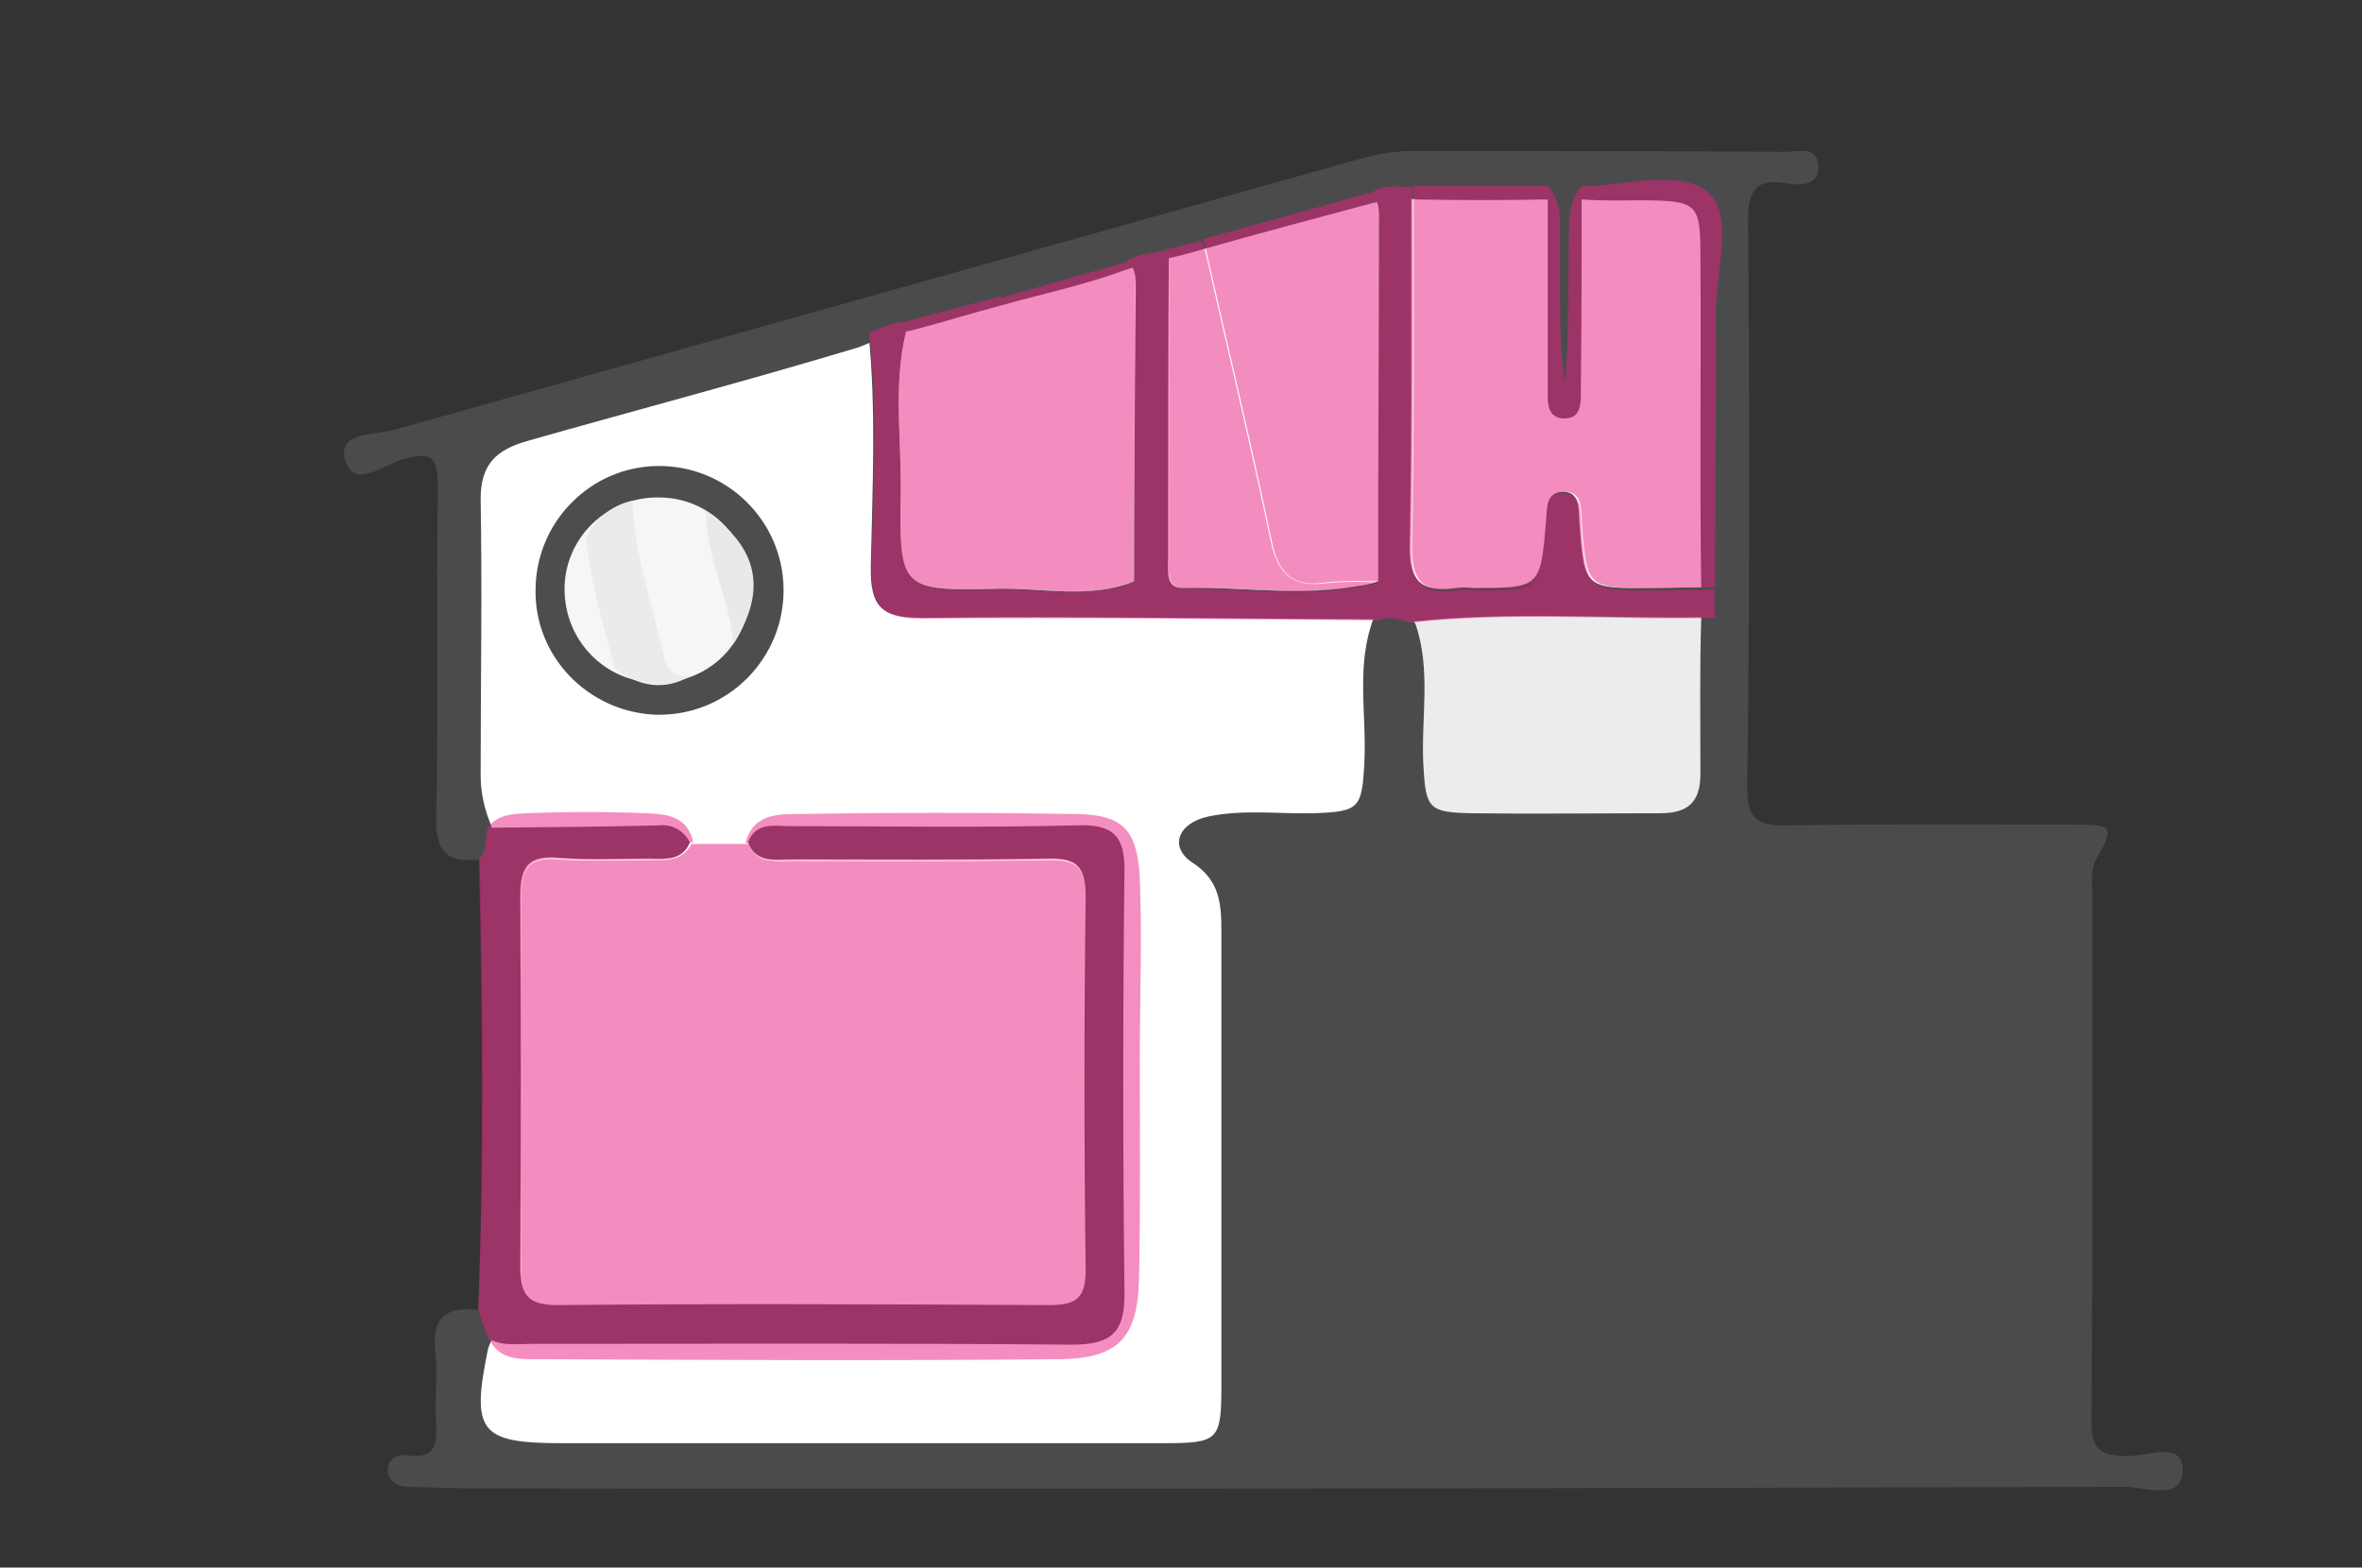 <?xml version="1.0" encoding="utf-8"?>
<!-- Generator: Adobe Illustrator 23.0.1, SVG Export Plug-In . SVG Version: 6.00 Build 0)  -->
<svg version="1.1" id="Layer_1" xmlns="http://www.w3.org/2000/svg" xmlns:xlink="http://www.w3.org/1999/xlink" x="0px" y="0px"
	 viewBox="0 0 292.4 194.1" style="enable-background:new 0 0 292.4 194.1;" xml:space="preserve">
<rect x="0" y="0" width="292.4" height="194.1" fill="#333333" stroke="none"/>
<style type="text/css">
	.st0{fill:#4C4B4C;}
	.st1{fill:#FFFFFF;}
	.st2{fill:#EBEBEB;}
	.st3{fill:#FCFCFC;}
	.st4{fill:#ECECEC;}
	.st5{fill:#4E4D4E;}
	.st6{fill:#F7F6F6;}
	.st7{fill:#E9E9E9;}
	.st8{fill:#F7F8F8;}
	.st9{fill:#EEEDEE;}
	.st10{fill:#FEFEFE;}
	.st11{opacity:0.5;}
	.st12{fill:#EC1E81;}
</style>
<title>Home 2.1</title>
<path class="st0" d="M59.4,106.4c1.1-1.1,0.6-2.6,1.1-3.9c1.1-1.7,2.9-1.8,4.6-1.8c5-0.2,10-0.2,15.1,0c2.4,0.1,5,0.4,5.7,3.5
	c-0.5,3.2-3,3.4-5.5,3.7c-2.9,0.2-5.9,0.3-8.8,0.1c-3.6-0.1-5.4,1.2-5.4,5.1c0.1,13.9,0.1,27.7,0,41.6c0,3.7,1.4,5.3,5.2,5.3
	c18.7,0,37.4,0,56.1,0c3.8,0,5.2-1.6,5.2-5.3c-0.1-13.7-0.1-27.4,0-41c0-4.4-2-5.7-6-5.6c-9.2,0.1-18.4,0.2-27.5,0
	c-2.9-0.1-6.1,0.2-7-3.8c0.9-3.3,3.7-3.4,6.2-3.5c11.6-0.2,23.2-0.2,34.8,0c5.8,0.1,7.6,2,7.8,8c0.3,7.4,0.1,14.9,0.1,22.3
	c0,9.2,0.1,18.4-0.1,27.5c-0.2,7.2-2.6,9.8-9.8,9.8c-21.5,0.2-43,0.1-64.4,0c-2.4,0-5,0.1-6.3-2.6c-0.4-1.2-0.8-2.3-1.3-3.5
	C60,143.6,59.8,125,59.4,106.4z"/>
<path class="st1" d="M60.6,165.8c1.6,0.9,3.4,0.6,5.1,0.6c22.3,0,44.7-0.1,67,0.1c5,0,6.6-1.6,6.5-6.6c-0.2-17.3-0.2-34.6,0-51.9
	c0.1-4.5-1.4-6-6-5.8c-11.8,0.3-23.5,0.1-35.3,0.1c-2,0-4.3-0.6-5.3,2c-2,1.9-5.1,1.9-7.2,0c-0.7-1.4-2.2-2.3-3.8-2.1
	c-7.1,0.2-14.1,0.2-21.2,0.3c-2.7,0.1-2.4-1.8-2.4-3.6c0-13.5,0-27,0-40.6c0-2.5,0.7-3.5,3.3-4.2c15.4-4.2,30.8-8.7,46.2-13
	c2.5,1.6,2.2,4.1,2.3,6.5c0,6.9,0,13.8,0,20.8c0,5.8,0.4,6.2,6.2,6.2c15.9,0,31.8-0.1,47.7,0.1c2.5,0,5.3-0.8,7,2
	c0,7.3-0.1,14.6,0.1,21.8c0.1,2.9-0.8,3.8-3.8,3.8c-5.5-0.2-11.1,0.1-16.6,0.1c-1.4,0-3.1,0-3.4,1.7c-0.3,2.2,1.6,2.4,3.2,2.3
	c2.6-0.2,2.7,1.3,2.7,3.2c0,22.4-0.1,44.8,0,67.1c0,2.7-0.8,3.6-3.5,3.6c-29.3-0.1-58.6-0.1-87.9,0c-2.3,0-3.6-0.4-3.4-3.1
	s0.1-5.6,0-8.3C58,166.9,58.7,165.9,60.6,165.8z"/>
<path class="st2" d="M255.1,142.8c0,10.8-0.1,21.5,0.1,32.2c0.1,3.4-0.6,4.9-4.4,4.7c-6-0.3-12.1-0.2-18.2,0
	c-2.8,0.1-3.5-0.9-3.5-3.6c0.1-22.4,0.1-44.7,0-67.1c0-2.9,1.1-3.4,3.7-3.3c6.2,0.1,12.5,0.2,18.7,0c3-0.1,3.8,0.9,3.7,3.8
	C255,120.7,255.1,131.8,255.1,142.8L255.1,142.8z"/>
<path class="st3" d="M195.8,23c5.3-0.1,12.1-2.2,15.6,0.7c3.3,2.8,1,9.8,1,14.9c0.1,11.4-0.1,22.9-0.2,34.3c-4.8,3-10.1,2.1-15,0.9
	c-3.9-0.9-2.5-5.2-3.5-8.7c-0.4,1.5-0.6,2.9-0.7,4.4c-0.9,4.8-2.2,5.3-12.2,5c-5.7-0.2-7-1.1-7.4-5.8s-0.1-9.3-0.1-14
	c0-8.3,0-16.6,0-24.9c0-2.4-0.1-4.9,1.6-6.9h16.6c1.8,2,1.5,4.5,1.5,6.9c0.1,5.8-0.2,11.7,0.6,17.5c0.6-5.7,0.4-11.3,0.5-17
	C194.3,27.9,193.9,25.2,195.8,23z"/>
<path class="st4" d="M212.3,76.4c0.1,7.4,0,14.8,0.2,22.3c0.1,2.6-0.5,3.6-3.4,3.6c-10.4-0.2-20.7-0.2-31.1,0
	c-2.8,0-3.5-0.9-3.5-3.5c0.1-7.3,0-14.5,0-21.8c0.9-2.2,2.9-2.3,4.7-2.3c9.4-0.2,18.9-0.1,28.3,0C209.4,74.5,211.1,75.2,212.3,76.4z
	"/>
<path class="st0" d="M212.3,76.4c-12.6,0.3-25.2-0.8-37.7,0.6c-1.3-0.5-2.5-0.9-3.9-0.3c-18.9-0.1-37.7-0.4-56.6-0.2
	c-5,0-6.4-1.4-6.3-6.4c0.2-9.7,0.7-19.4-0.3-29c1.6-0.7,3.1-1.5,4.9-1.3c1.1,7.9,0.3,15.8,0.4,23.8c0.2,7.6,0.4,7.9,7.9,7.9
	c4.2,0,8.3,0,12.4,0.1c1.9,0.1,3.9,0.4,5.1-1.6c1.4-7.5,0.3-15.1,0.6-22.7c0.2-5-0.5-10,0.4-15c1.6-1.3,3.7-1,5.5-1.7
	c1.8,2,1.4,4.5,1.4,6.9c0.1,8.3,0,16.6,0,24.9c0,8.9,0,8.9,8.7,9c2.9,0,5.9,0.2,8.8,0.1c1.7,0,3.5,0.1,4.6-1.6
	c1.2-3.4,0.6-6.9,0.7-10.3c0.3-11.9-0.4-23.8,0.4-35.8c1.6-1.3,3.6-1,5.4-0.9c0,14.9,0.1,29.8-0.2,44.6c-0.1,4.5,1.5,5.9,5.7,5.3
	c0.7-0.1,1.4-0.1,2.1,0c8.4,0,8.4,0,9.1-8.4c0.1-1.5,0-3.5,2.1-3.5s1.9,2.1,2,3.6c0.6,8.4,0.6,8.4,9.3,8.3l7.3-0.1L212.3,76.4z"/>
<path class="st3" d="M169.5,23.9c1.4,0.9,1.2,2.4,1.2,3.7c0,14.8-0.1,29.6-0.1,44.4c-3.4,1.2-6.9,0.2-10.3,0.5
	c-2.2,0.2-3.1-1.3-3.6-3c-3.4-12-5.8-24.3-8.6-36.4c-0.3-1.2,0-2.5,0.8-3.4L169.5,23.9z"/>
<path class="st3" d="M140.4,72c-5.5,2.2-11.2,0.8-16.8,0.9c-12.1,0.3-12.3,0.1-12.1-11.9c0.1-7.1-1.1-14.2,1-21.2l11.4-3
	c2.4,1.6,2.8,4.3,3.3,6.7c1.2,5.7,3,11.3,3.8,17.1S133.9,71,140.4,72z"/>
<path class="st3" d="M140.4,72c-7.9,0-7.9,0-9.8-7.4c-2.3-9.3-4.5-18.6-6.7-27.9l15.5-4.4c1.2,0.8,1.2,2,1.2,3.2
	C140.5,47.7,140.4,59.9,140.4,72z"/>
<path class="st3" d="M148.9,29.6c2.8,12.4,5.8,24.8,8.4,37.3c0.9,4.2,2.8,5.8,7,5.2c2.1-0.2,4.2-0.2,6.2-0.1c-8,2.2-16,0.6-24.1,0.8
	c-2.2,0-1.8-2.2-1.8-3.7c0-12.8,0-25.6,0.1-38.5L148.9,29.6z"/>
<path class="st0" d="M195.8,23c0,8.3,0,16.6-0.1,25c0,1.7,0.2,4-2.3,3.8c-2-0.2-1.8-2.2-1.8-3.8c0-8.3,0-16.7,0-25L195.8,23z"/>
<path class="st3" d="M85.4,104.3h7.2c1,2.6,3.3,2.1,5.3,2.1c10.6,0,21.2,0.1,31.7-0.1c3.6-0.1,4.8,0.9,4.8,4.6
	c-0.2,15.4-0.2,30.9,0,46.3c0,3.5-1.1,4.4-4.5,4.4c-20.3-0.1-40.6-0.2-60.9,0c-3.8,0-4.6-1.4-4.6-4.9c0.1-15.3,0.1-30.5,0-45.8
	c0-3.6,1-5,4.7-4.7s7.6,0.1,11.4,0.1C82.5,106.4,84.5,106.5,85.4,104.3z"/>
<path class="st5" d="M66.3,72.9c0.1-8.3,6.8-15.1,15.1-15.2c8.5-0.1,15.5,6.7,15.6,15.2s-6.7,15.5-15.2,15.6c-0.2,0-0.5,0-0.7,0
	C72.7,88.1,66.1,81.2,66.3,72.9z"/>
<path class="st6" d="M92.8,73.1c0.1,6.2-4.8,11.3-11,11.4c0,0,0,0,0,0c-6.3,0.3-11.6-4.6-11.9-11c-0.3-6.3,4.6-11.6,11-11.9
	c0.2,0,0.4,0,0.5,0c6.2-0.1,11.3,4.8,11.4,11C92.8,72.8,92.8,72.9,92.8,73.1z"/>
<path class="st7" d="M90.8,79.7c-0.5-5.6-3.4-10.7-3.4-16.4C93.9,67.8,95,73.1,90.8,79.7z"/>
<path class="st2" d="M78.3,62c0.2,6.6,2.4,12.6,3.8,18.9c0.4,2.1,1.5,3,3.4,2.8c-3.3,1.9-6.4,1.3-9.4-0.9
	c-1.3-5.4-3.1-10.6-3.5-16.2C73.6,64.3,75.8,62.5,78.3,62z"/>
<rect x="158.2" y="110.3" class="st8" width="65.3" height="66.3"/>
<path class="st9" d="M158.4,146.6c0,8.6-0.1,17.2-0.3,25.9c-0.5,1.8,0.5,3.6,2.2,4.1c0.6,0.2,1.2,0.2,1.8,0h60.9
	c-0.3,0.8-1.4,1-2.2,1h-59.8c-1.1,0-2.3-0.1-3-0.9c-0.4-0.5-0.6-1.2-0.6-1.8c-0.3-3.5-0.3-7.1-0.1-10.6c0-3.7,0-7.5,0.1-11.2
	c0-7.5,0-15,0-22.5c0-6.5-0.1-13-0.1-19.5c0-1.4,0.1-3.2,1.3-4c0.8-0.4,1.6-0.6,2.5-0.5h57.7c1.4,0,3.1,0.1,4,1.2
	c1.1,1.3,0.7,3.2,0.3,4.9h-60.1c-1.8,0-4.3,0.2-4.8,2.3c-0.4,1.4,0,3.2,0,4.6c0,2,0.1,4,0.1,6c0,3.9,0.1,7.8,0.1,11.7
	C158.5,140.2,158.5,143.4,158.4,146.6z"/>
<path class="st1" d="M223.1,163.7h-55.9c-1.3,0-2.7,0-4-0.2c-0.9-0.1-1.6-0.7-1.7-1.6c-0.1-1,0.6-1.9,1.6-2c0,0,0.1,0,0.1,0
	c1.3-0.2,2.7-0.2,4-0.2h55.9V163.7z"/>
<path class="st1" d="M222.7,129c-11.8,0-23.6,0-35.4,0c-1.7,0-4.3,0.5-4.1-2.2c0.1-2.1,2.5-1.7,4.1-1.8c11.8,0,23.6,0,35.4,0V129z"
	/>
<path class="st10" d="M158.2,146.4c0-1.3,0-2.6,0-3.9c19.1,0,38.3-0.1,57.4,0c1.7,0,4.8-1.3,5,1.5c0.2,3.1-3,2.4-5,2.4
	C196.5,146.4,177.4,146.4,158.2,146.4z"/>
<path class="st1" d="M157.9,129.7c0-1.3,0-2.6,0-3.9c4.8,0,9.6,0,14.4,0c1.4,0,2.9,0.2,2.9,2c0,1.8-1.5,2-2.9,2
	C167.5,129.8,162.7,129.7,157.9,129.7z"/>
<path class="st0" d="M59.4,106.4c-3.9,0.5-5.5-0.8-5.4-5.1c0.3-13.7,0-27.4,0.2-41.1c0-3.8-0.9-4.3-4.4-3.3c-2.2,0.6-6.1,3.8-7.1,0
	c-0.9-3.5,3.8-3,6.2-3.7C88.8,42,128.7,30.8,168.6,19.6c1.8-0.5,3.7-0.8,5.6-0.9c15.6,0,31.2,0,46.8,0.1c1.6,0,4-0.8,4.1,1.8
	c0.1,2.4-2.3,2.4-3.9,2.1c-4.1-0.7-4.8,1.1-4.8,4.9c0.2,23.2,0.2,46.5-0.1,69.7c-0.1,4.3,1.4,5,5.2,4.9c11.6-0.2,23.2-0.1,34.9-0.1
	c5.4,0,5.4,0.1,2.9,4.7c-0.3,1-0.4,2-0.3,3.1c0,22,0.1,44.1-0.1,66.1c0,3.6,1.2,4.2,4.4,4.3c2.4,0,7-1.9,6.9,1.7
	c0,4-4.7,2.1-7.3,2.1c-67.6,0.2-135.3,0.3-202.9,0.2c-3.1,0-6.2-0.1-9.4-0.2c-1.3,0-2.5-0.6-2.6-2s1.2-2.1,2.5-1.9
	c3.4,0.5,3.6-1.4,3.5-4c-0.2-2.9,0.2-5.9-0.1-8.8c-0.5-4.2,1.3-5.7,5.3-5.2c2.2,0.6,1.9,2.3,1.6,3.9c-0.2,0.3-0.3,0.7-0.4,1
	c-2.1,10.2-1,11.6,9.2,11.6c24.8,0,49.6,0,74.3,0c7,0,7.3-0.3,7.3-7.3c0-18.7,0-37.4,0-56.1c0-3.4-0.2-6.3-3.6-8.5
	c-2.9-1.9-1.8-4.9,2-5.7c4.3-0.9,8.6-0.3,13-0.4c5.7-0.2,6-0.6,6.3-6.3c0.3-6-1.1-12.1,1.2-18c2-1.6,3.7-0.9,5.1,0.8
	c2,5.7,0.7,11.7,1,17.5c0.3,5.4,0.6,5.9,6,6c7.8,0.1,15.6,0,23.3,0c3.5,0,5-1.4,5-4.9c0-6.4-0.1-12.8,0.1-19.2c0-1.3,0-2.5,0-3.8
	c-0.2-13.8,0-27.6-0.1-41.3c0-6.3-0.5-6.6-6.8-6.7c-2.6,0-5.2,0.1-7.7-0.1c-1.6,0-3.1,0.1-4.7,0c-5.2,0.1-10.5,0.1-15.7,0
	c-2-0.2-3.9,0-5.9,0.5c-6.7,1.8-13.5,3.6-20.2,5.5c-1.5,0.4-3,0.9-4.5,1.2c-2,0.6-4,0.9-5.9,1.6c-4.9,1.8-10.1,2.9-15.1,4.3
	c-3.8,1-7.6,2.2-11.5,3.2c-2.2,0.1-4.1,1.2-6.2,2c-13.6,4.1-27.3,7.7-41,11.6c-3.9,1.1-5.8,2.9-5.8,7.2c0.2,11.4,0,22.9,0,34.3
	c0,2.1,0.5,4.2,1.3,6.1C61.3,103.8,62.1,105.8,59.4,106.4z"/>
<g class="st11">
	<path class="st12" d="M141.1,108.8c-0.3-6-2-7.9-7.8-8c-11.6-0.2-23.2-0.2-34.8,0c-2.6,0-5.3,0.2-6.2,3.5c0,0,0,0.1,0,0.1h0.4
		c1,2.6,3.3,2.1,5.3,2.1c10.6,0,21.2,0.1,31.7-0.1c3.6-0.1,4.8,0.9,4.8,4.6c-0.2,15.4-0.2,30.9,0,46.3c0,3.5-1.1,4.4-4.5,4.4
		c-20.3-0.1-40.6-0.2-60.9,0c-3.8,0-4.6-1.4-4.6-4.9c0.1-15.3,0.1-30.5,0-45.8c0-3.6,1-5,4.7-4.7c3.7,0.3,7.6,0.1,11.4,0.1
		c1.9,0,3.9,0.1,4.8-2.1h0.4c0,0,0-0.1,0-0.1c-0.7-3.1-3.2-3.4-5.7-3.5c-5.1-0.2-10.1-0.2-15.1,0c-1.7,0.1-3.5,0.2-4.6,1.8
		c-0.4,1.3,0,2.8-1.1,3.9c0.4,18.6,0.6,37.2-0.1,55.8c0.4,1.2,0.8,2.4,1.3,3.5c1.3,2.8,3.9,2.6,6.3,2.6c21.4,0.1,43,0.2,64.4,0
		c7.2-0.1,9.6-2.6,9.8-9.8c0.2-9.2,0.1-18.3,0.1-27.5C141.1,123.7,141.4,116.2,141.1,108.8z"/>
	<path class="st12" d="M212.4,38.7c0-5.1,2.3-12.1-1-14.9c-3.5-2.9-10.3-0.8-15.6-0.7c-1.9,2.2-1.5,4.8-1.6,7.3
		c-0.1,5.7,0.1,11.3-0.5,17c-0.8-5.8-0.5-11.7-0.6-17.5c0-2.4,0.3-4.9-1.5-6.9h-16.6c0,0,0,0,0,0c0,0,0,0,0,0
		c0,14.9,0.1,29.8-0.2,44.6c-0.1,4.5,1.5,5.9,5.7,5.3c0.7-0.1,1.4-0.1,2.1,0c8.4,0,8.4,0,9.1-8.5c0.1-1.5,0-3.5,2.1-3.5
		c2.1,0.1,1.9,2.1,2,3.6c0.6,8.4,0.6,8.4,9.3,8.3l7.2-0.1C212.3,61.6,212.5,50.1,212.4,38.7z"/>
	<path class="st12" d="M195.7,64.7c-0.1-1.5,0.1-3.5-2-3.6c-2.1-0.1-2,1.9-2.1,3.5c-0.7,8.5-0.7,8.5-9.1,8.5c-0.7-0.1-1.4-0.1-2.1,0
		c-4.2,0.6-5.8-0.8-5.7-5.3c0.3-14.9,0.2-29.8,0.2-44.6c0,0,0,0,0,0c-1.9-0.1-3.8-0.4-5.4,0.9c0,0,0,0,0,0l0,0
		c1.4,0.9,1.2,2.3,1.2,3.7c0,14.8-0.1,29.6-0.1,44.4c-0.6,0.2-1.2,0.3-1.9,0.4c-7.4,1.5-14.8,0.2-22.2,0.3c-2.2,0-1.8-2.2-1.8-3.7
		c0-12.8,0-25.6,0.1-38.4c-1.8,0.7-3.9,0.4-5.5,1.7c1.2,0.8,1.2,2,1.2,3.2c0,12.1-0.1,24.3-0.1,36.4c-5.5,2.2-11.2,0.8-16.8,0.9
		c-12.1,0.3-12.3,0.1-12.1-11.9c0.1-7-1.1-14.1,1-21.1c0,0,0,0,0-0.1c-1.8-0.2-3.3,0.7-4.9,1.3c1.1,9.6,0.5,19.3,0.3,29
		c-0.1,5,1.3,6.4,6.3,6.4c18.8-0.2,37.7,0.1,56.5,0.2c1.3-0.6,2.6-0.1,3.9,0.3c12.5-1.4,25.1-0.3,37.7-0.6l-0.1-3.5l0,0l-7.2,0.1
		C196.3,73.1,196.3,73.1,195.7,64.7z"/>
	<path class="st12" d="M164.3,72.1c2.1-0.2,4.2-0.2,6.2-0.1c-0.6,0.2-1.2,0.3-1.8,0.4c0.6-0.1,1.2-0.2,1.9-0.4
		c0.1-14.8,0.1-29.6,0.1-44.4c0-1.3,0.2-2.8-1.2-3.7l0,0l-20.5,5.7c2.8,12.4,5.8,24.8,8.4,37.2C158.2,71.1,160.1,72.8,164.3,72.1z"
		/>
	<path class="st12" d="M111.5,61c-0.2,12-0.1,12.2,12.1,11.9c5.6-0.1,11.3,1.3,16.8-0.9c-7.8,0-7.9,0-9.8-7.4
		c-2.3-9.3-4.5-18.6-6.7-27.9l-11.4,3c0,0,0,0.1,0,0.1C110.4,46.9,111.6,54,111.5,61z"/>
	<path class="st12" d="M140.4,72.1c0-12.1,0.1-24.3,0.1-36.4c0-1.2,0.1-2.4-1.2-3.2c0,0,0,0,0,0l-15.5,4.4c0,0,0,0,0,0
		c2.2,9.3,4.4,18.6,6.7,27.9C132.5,72.1,132.6,72.1,140.4,72.1z"/>
	<path class="st12" d="M146.5,72.8c7.5-0.2,14.8,1.2,22.2-0.3c0.6-0.1,1.2-0.3,1.8-0.4c-2.1-0.1-4.2-0.1-6.2,0.1
		c-4.2,0.6-6.1-1-7-5.2c-2.6-12.4-5.6-24.8-8.4-37.2c0,0,0,0,0,0l-4.1,1c0,0,0,0,0,0c-0.1,12.8-0.1,25.6-0.1,38.4
		C144.7,70.6,144.3,72.8,146.5,72.8z"/>
	<path class="st12" d="M80.6,106.5c-3.8,0-7.7,0.2-11.4-0.1c-3.7-0.3-4.7,1-4.7,4.7c0.1,15.3,0.1,30.5,0,45.8c0,3.5,0.8,4.9,4.6,4.9
		c20.3-0.2,40.6-0.1,60.9,0c3.4,0,4.5-0.9,4.5-4.4c-0.2-15.4-0.2-30.9,0-46.3c0-3.7-1.2-4.7-4.8-4.6c-10.6,0.2-21.2,0.1-31.7,0.1
		c-2.1,0-4.3,0.4-5.3-2.1h-0.4h-6.3h-0.4C84.5,106.6,82.5,106.5,80.6,106.5z"/>
</g>
</svg>
